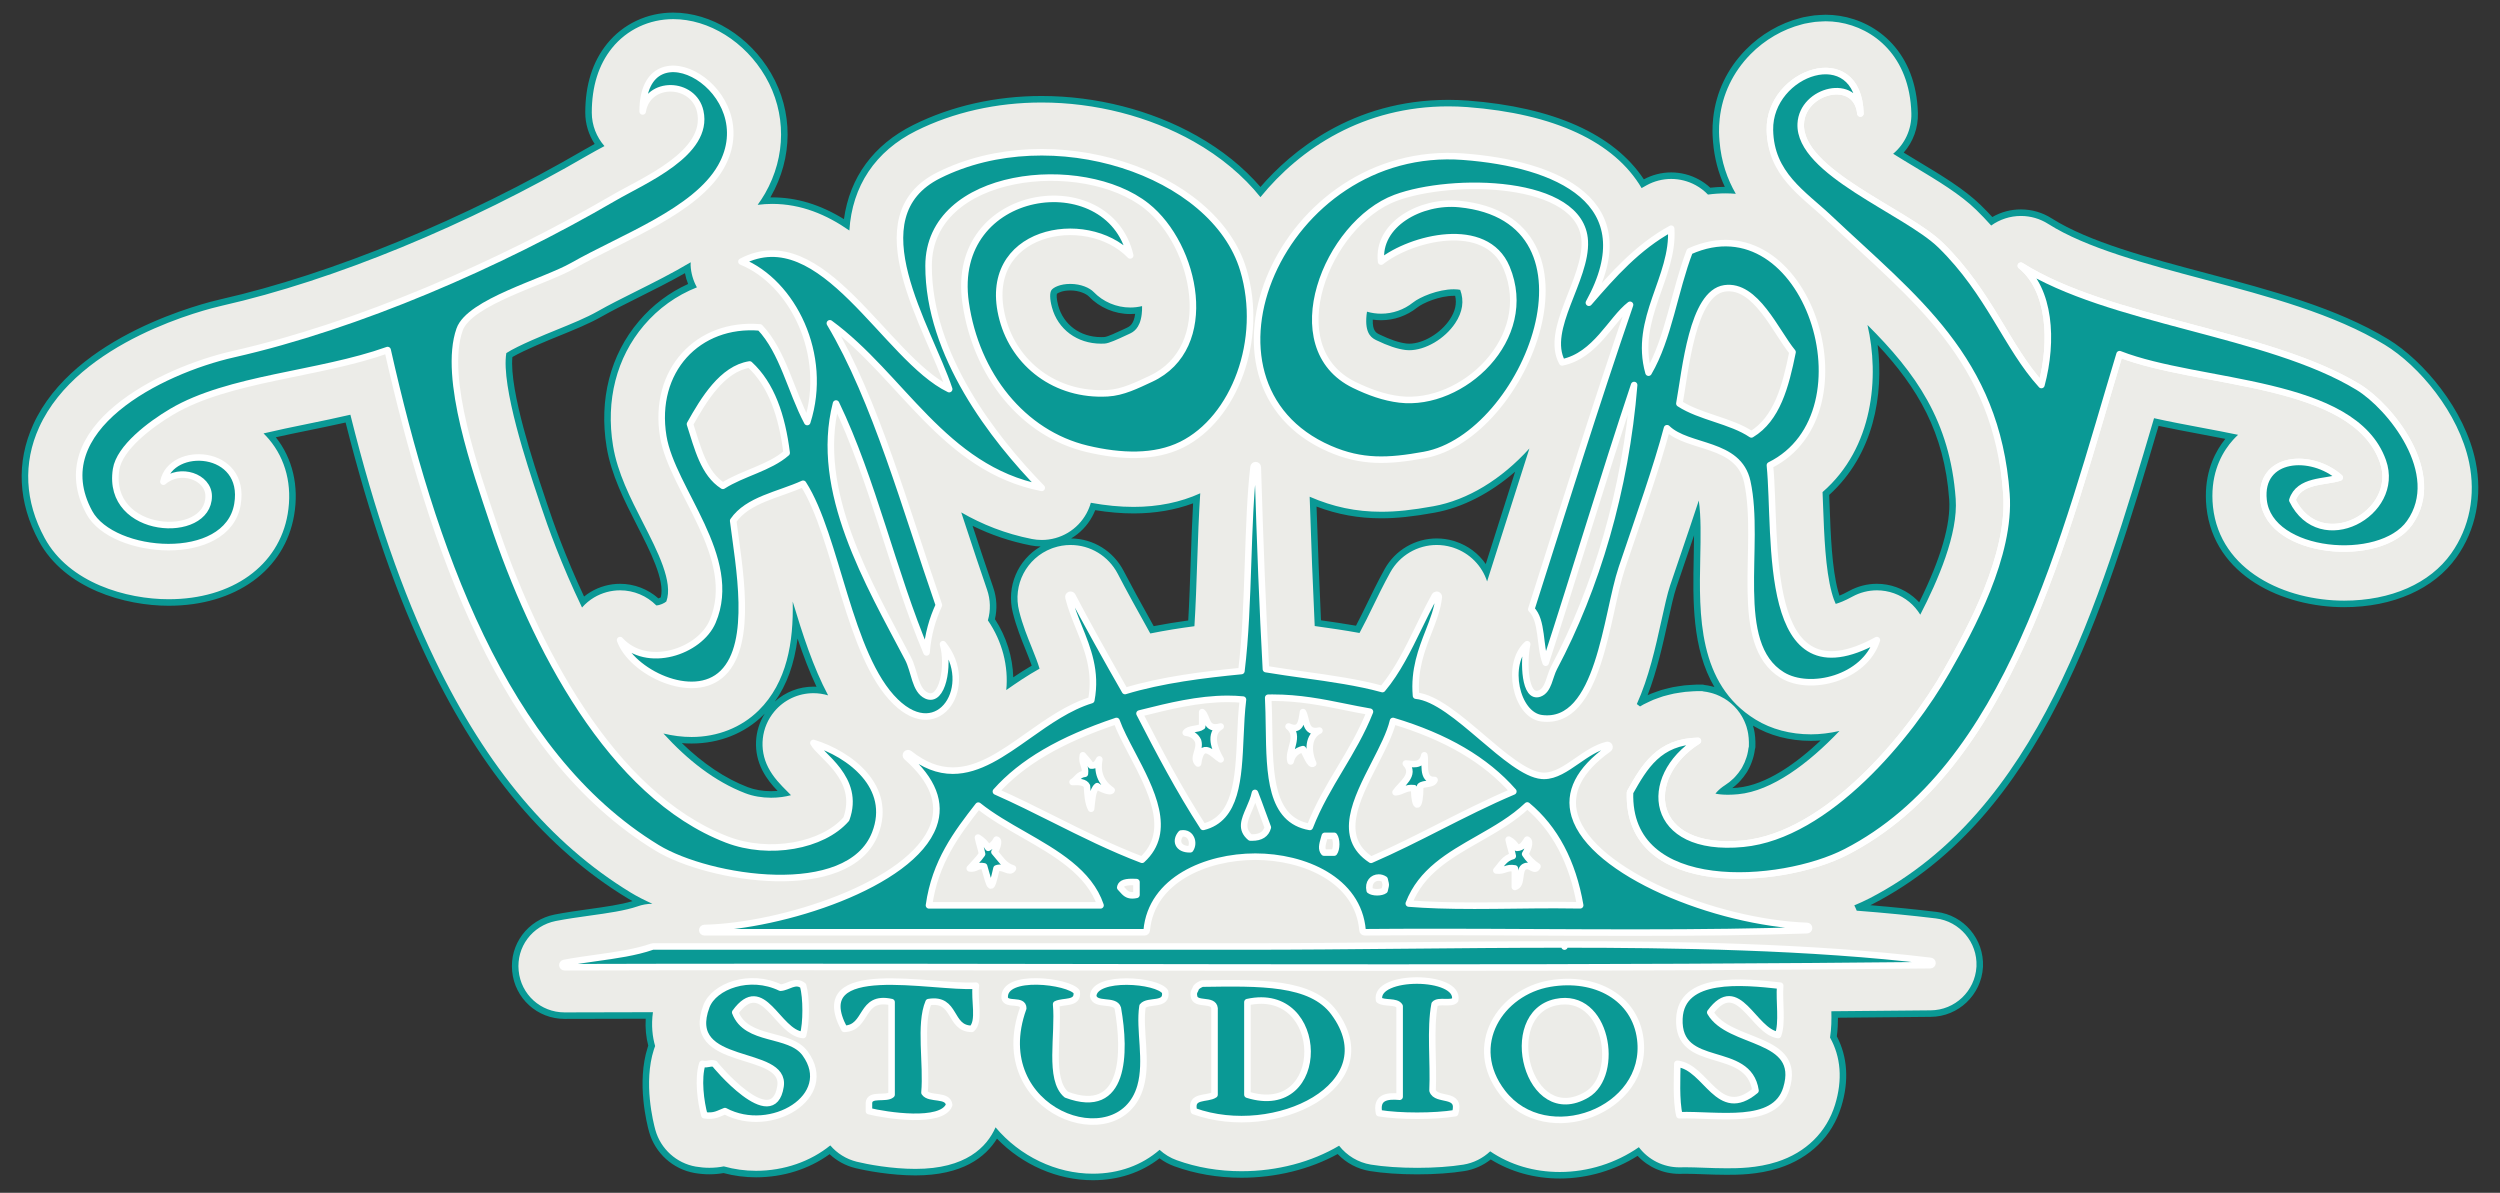 <?xml version="1.0" encoding="utf-8"?>
<!-- Generator: Adobe Illustrator 15.0.0, SVG Export Plug-In . SVG Version: 6.00 Build 0)  -->
<!DOCTYPE svg PUBLIC "-//W3C//DTD SVG 1.1//EN" "http://www.w3.org/Graphics/SVG/1.1/DTD/svg11.dtd">
<svg version="1.1" id="Etsy" xmlns="http://www.w3.org/2000/svg" xmlns:xlink="http://www.w3.org/1999/xlink" x="0px" y="0px"
	 width="382.5px" height="182.5px" viewBox="0 0 382.5 182.5" enable-background="new 0 0 382.5 182.5" xml:space="preserve">
<rect x="0" y="0" width="382.5" height="182.5" fill="#333333" stroke="none"/>
<g>
	<path fill="#C42000" d="M-442.583-137.66c-0.022-0.52,0.173-0.942,0.867-0.942c0.693,0,7.732,0.223,12.466,0.223
		c9.814,0,12.169-0.793,13.854-0.793c0.941,0.025,1.14,0.744,1.14,1.165s-0.445,1.313-0.445,2.478c0,1.165,0.272,2.404,0.272,3.42
		c0,1.017-0.868,1.363-1.339,1.363s-0.768-0.174-0.793-1.041c-0.05-1.66,1.165-4.064-10.756-4.064c-6.072,0-6.222,0.694-6.222,2.627
		s0.051,8.327,0.051,9.318s0.297,1.289,1.09,1.289s7.014,0,8.699,0s3.396-0.917,3.594-3.296c0.074-1.264,0.421-1.313,1.041-1.313
		c0.619,0,1.189,0.496,1.09,1.685c-0.099,1.19-0.347,2.454-0.347,4.164c0,1.71,0.347,3.396,0.347,4.635s-1.636,1.536-1.957,0.198
		c-0.322-1.338-0.794-3.594-4.61-3.594s-6.89,0-7.732,0s-1.265,0.471-1.265,1.859c0,1.388,0,8.178,0,9.889
		c0,1.709,0.521,3.543,3.991,3.543s9.765,0.372,12.64-1.884c1.238-1.016,1.61-2.428,2.032-4.733
		c0.198-1.065,2.503-1.041,2.403,1.413c-0.074,1.141-1.167,3.588-1.167,5.159c0,1.314,0.301,3.072-0.914,3.072
		c-1.027,0-0.595-0.523-5.106-0.523c-4.51,0-20.074,0.1-22.676,0.1c-0.967,0-1.165-0.273-1.165-0.868s0.347-1.041,1.165-1.041
		c0.817,0,4.287,0.049,4.287-4.362c0-4.412,0-20.545,0-22.925s-0.521-4.758-3.445-5.056
		C-442.633-136.595-442.559-137.09-442.583-137.66z"/>
	<path fill="#C42000" d="M-410.762-123.79c0-0.744,0.397-1.058,1.289-1.355c1.686-0.644,3.618-2.528,5.254-6.989
		c0.521-1.413,2.305-1.041,2.082,0.396s-0.545,4.089-0.545,5.601c0.768,0,6.468,0,7.187,0c0.72,0,0.843,0.868,0.843,1.562
		s-0.198,1.264-0.817,1.264c-0.669,0-7.212,0-7.212,0s0,7.955,0,12.441s1.536,5.527,3.594,5.527c1.189,0,2.155-0.471,3.048-1.09
		c0.595-0.446,1.934,0.619,1.265,1.486c-0.67,0.868-3.024,3.42-6.395,3.42c-3.371,0-5.8-2.503-5.75-6.691s0.224-11.177,0.224-12.144
		c0-0.966-1.265-2.33-2.677-2.33C-410.538-122.716-410.762-123.327-410.762-123.79z"/>
	<path fill="#C42000" d="M-381.591-126.855c2.329,0,4.139,0.818,4.907,0.818c0.768,0,1.065-0.966,1.908-0.966
		s1.04,0.966,0.817,1.784s-0.371,2.751-0.272,4.907c0.025,0.744-0.57,1.189-1.165,1.189s-0.818-0.248-1.065-1.388
		c-0.248-1.14-1.264-3.891-5.279-3.891c-2.899,0-4.015,1.933-4.015,3.197c0,1.264,0.679,2.473,3.767,3.817
		c3.247,1.413,9.245,2.925,9.245,8.674c-0.198,5.403-5.552,7.113-8.699,7.113c-2.652,0-5.13-0.793-6.221-0.793
		s-1.512,0.917-2.206,0.917c-0.693,0-1.189-0.793-0.917-1.611c0.272-0.818,0.619-1.437,0.619-2.255s-0.47-2.727-0.197-4.312
		s2.403-1.809,2.379-0.272c-0.024,1.537,0.67,5.923,6.221,5.923c4.486,0,5.006-3.123,5.006-4.015c0-1.09-0.223-2.652-5.601-4.783
		s-7.46-4.114-7.46-7.509S-386.796-126.855-381.591-126.855z"/>
	<path fill="#C42000" d="M-371.182-125.417c0-0.521,0.024-0.768,0.619-0.768s3.742,0.099,5.402,0.099s4.71-0.099,5.329-0.099
		c0.446,0,0.322,0.545,0.322,0.917c0,0.372,0.049,0.991-0.744,0.991s-2.279,0.273-2.279,1.586c0,1.313,0.35,1.68,0.867,3.098
		c0.57,1.562,4.684,11.004,4.684,11.004s3.222-6.618,4.188-8.476s1.562-4.188,1.562-5.229c0-1.041-1.065-1.735-1.958-1.909
		s-1.338-0.124-1.338-1.189c0-0.545,0.099-0.843,0.545-0.843s3.122,0.173,5.104,0.173c1.983,0,4.289-0.124,4.933-0.124
		c0.595,0,0.422,0.496,0.422,0.917c0,0.421-0.05,0.842-0.57,0.917c-0.521,0.074-2.825-0.025-5.229,5.081
		c-2.403,5.105-7.162,15.39-10.606,22.082c-1.785,3.519-5.155,7.361-8.675,7.361c-1.834,0.024-2.553-1.562-2.553-2.355
		c0-0.793,0.446-2.082,2.527-2.082c1.388,0,1.76,0.669,2.429,0.669c1.389,0,4.908-3.371,5.898-9.417
		c0.149-1.388-1.278-4.787-1.833-6.32c-0.826-2.28-3.338-8.889-5.155-12.813c-0.621-1.341-2.255-2.032-3.296-2.156
		C-371.083-124.401-371.182-124.575-371.182-125.417z"/>
</g>
<path d="M-149.107,40.31V28.551h-3.879V24.5h3.879v-4.398c0-2.636,2.389-4.411,4.32-4.411h4.34v3.687h-2.004
	c-0.986,0-2.301,0.802-2.301,1.787V24.5h3.91v4.051h-3.91V40.31H-149.107z"/>
<path fill="#A30F1D" d="M-175.891,178.801v-11.759h-3.879v-4.051h3.879v-4.398c0-2.636,2.389-4.411,4.32-4.411h4.34v3.687h-2.004
	c-0.986,0-2.301,0.802-2.301,1.787v3.336h3.91v4.051h-3.91v11.759H-175.891z"/>
<path d="M-420.368,158.344c-0.967,0.43-2.004,0.723-3.096,0.851c1.111-0.666,1.967-1.725,2.368-2.98
	c-1.04,0.614-2.194,1.064-3.422,1.306c-0.981-1.047-2.382-1.701-3.932-1.701c-2.978,0-5.387,2.411-5.387,5.393
	c0,0.421,0.049,0.828,0.138,1.223c-4.477-0.224-8.449-2.366-11.104-5.631c-0.466,0.796-0.731,1.726-0.731,2.711
	c0,1.868,0.953,3.52,2.398,4.484c-0.882-0.027-1.717-0.269-2.438-0.672c-0.002,0.023-0.002,0.044-0.002,0.067
	c0,2.611,1.857,4.79,4.32,5.283c-0.453,0.126-0.93,0.188-1.42,0.188c-0.344,0-0.683-0.035-1.014-0.097
	c0.688,2.141,2.677,3.699,5.035,3.742c-1.847,1.446-4.168,2.309-6.691,2.309c-0.436,0-0.865-0.029-1.287-0.076
	c2.384,1.529,5.216,2.422,8.26,2.422c9.908,0,15.328-8.211,15.328-15.336c0-0.23-0.003-0.465-0.014-0.693
	C-422.006,160.375-421.092,159.427-420.368,158.344z"/>
<path fill="#A30F1D" d="M-420.368,288.344c-0.967,0.43-2.004,0.723-3.096,0.852c1.111-0.666,1.967-1.725,2.368-2.98
	c-1.04,0.613-2.194,1.064-3.422,1.305c-0.981-1.047-2.382-1.701-3.932-1.701c-2.978,0-5.387,2.412-5.387,5.393
	c0,0.422,0.049,0.828,0.138,1.223c-4.477-0.223-8.449-2.365-11.104-5.631c-0.466,0.797-0.731,1.727-0.731,2.711
	c0,1.869,0.953,3.52,2.398,4.484c-0.882-0.027-1.717-0.268-2.438-0.672c-0.002,0.023-0.002,0.045-0.002,0.068
	c0,2.611,1.857,4.789,4.32,5.283c-0.453,0.125-0.93,0.188-1.42,0.188c-0.344,0-0.683-0.035-1.014-0.096
	c0.688,2.141,2.677,3.699,5.035,3.742c-1.847,1.445-4.168,2.309-6.691,2.309c-0.436,0-0.865-0.029-1.287-0.076
	c2.384,1.529,5.216,2.422,8.26,2.422c9.908,0,15.328-8.211,15.328-15.336c0-0.23-0.003-0.465-0.014-0.693
	C-422.006,290.375-421.092,289.428-420.368,288.344z"/>
<g>
	<path d="M-309.879,178.379c0,0-0.007-2.454,0.279-3.669c0.307-1.296,2.058-8.711,2.058-8.711s-0.515-1.019-0.515-2.528
		c0-2.37,1.377-4.139,3.088-4.139c1.452,0,2.154,1.091,2.154,2.398c0,1.464-0.931,3.651-1.41,5.674
		c-0.401,1.697,0.847,3.08,2.522,3.08c3.029,0,5.068-3.891,5.068-8.499c0-3.505-2.357-6.126-6.653-6.126
		c-4.847,0-7.87,3.618-7.87,7.654c0,1.396,0.411,2.377,1.055,3.137c0.297,0.35,0.341,0.491,0.231,0.894
		c-0.077,0.292-0.254,0.999-0.327,1.281c-0.105,0.404-0.432,0.55-0.801,0.399c-2.234-0.911-3.275-3.357-3.275-6.106
		c0-4.542,3.831-9.987,11.428-9.987c6.105,0,10.121,4.416,10.121,9.158c0,6.271-3.488,10.955-8.626,10.955
		c-1.727,0-3.35-0.932-3.907-1.99c0,0-0.928,3.684-1.124,4.392c-0.337,1.232-1.607,3.425-1.607,3.425s-0.463,0.544-1.246,0.777
		C-309.607,179.958-309.879,178.379-309.879,178.379z"/>
</g>
<g display="none">
	<path display="inline" fill="#A30F1D" d="M-309.879,308.38c0,0-0.007-2.454,0.279-3.669c0.307-1.296,2.058-8.711,2.058-8.711
		s-0.515-1.019-0.515-2.528c0-2.37,1.377-4.139,3.088-4.139c1.452,0,2.154,1.091,2.154,2.398c0,1.464-0.931,3.651-1.41,5.674
		c-0.401,1.697,0.847,3.08,2.522,3.08c3.029,0,5.068-3.891,5.068-8.499c0-3.505-2.357-6.127-6.653-6.127
		c-4.847,0-7.87,3.618-7.87,7.654c0,1.396,0.411,2.377,1.055,3.137c0.297,0.35,0.341,0.491,0.231,0.894
		c-0.077,0.292-0.254,0.999-0.327,1.281c-0.105,0.404-0.432,0.55-0.801,0.399c-2.234-0.911-3.275-3.357-3.275-6.106
		c0-4.542,3.831-9.987,11.428-9.987c6.105,0,10.121,4.416,10.121,9.158c0,6.271-3.488,10.955-8.626,10.955
		c-1.727,0-3.35-0.932-3.907-1.99c0,0-0.928,3.684-1.124,4.392c-0.337,1.232-1.607,3.425-1.607,3.425s-0.463,0.544-1.246,0.777
		C-309.607,309.958-309.879,308.38-309.879,308.38z"/>
</g>
<rect x="-567.818" y="231.071" fill="#FFFFFF" width="64" height="64"/>
<path d="M-539.855,283.849V264h-6.544v-6.836h6.544v-7.425c0-4.449,4.034-7.445,7.293-7.445h7.325v6.224h-3.382
	c-1.663,0-3.882,1.354-3.882,3.015v5.632h6.597V264h-6.597v19.849H-539.855z"/>
<g>
	<rect x="-222.881" y="-142" fill="#C42000" width="26.465" height="36.303"/>
	
		<rect x="-232.491" y="-140.84" transform="matrix(0.707 0.707 -0.707 0.707 -158.026 121.985)" fill="#C42000" width="12.459" height="22.158"/>
	
		<rect x="-199.216" y="-140.84" transform="matrix(0.707 -0.707 0.707 0.707 35.225 -174.494)" fill="#C42000" width="12.457" height="22.158"/>
</g>
<g>
	<rect x="-77.747" y="-138.996" fill="#FFFFFF" width="36.053" height="25.772"/>
	<path fill="#C42000" d="M-44.698-135.991v19.763h-30.045v-19.763H-44.698 M-38.689-142h-42.062v31.781h42.062V-142L-38.689-142z"/>
</g>
<g>
	<rect x="-448.5" y="13" fill="#C42000" width="42.062" height="31.781"/>
</g>
<g>
	<g>
		<rect x="-304.94" y="14.361" fill="#FFFFFF" width="27.953" height="20.867"/>
		<path fill="#C42000" d="M-277.505,14.879V34.71h-26.918V14.879H-277.505 M-276.47,13.844h-28.988v21.902h28.988V13.844
			L-276.47,13.844z"/>
	</g>
	<g>
		<rect x="-297.897" y="21.765" fill="#FFFFFF" width="27.952" height="20.867"/>
		<path fill="#C42000" d="M-270.463,22.283v19.832h-26.917V22.283H-270.463 M-269.428,21.248h-28.987v21.902h28.987V21.248
			L-269.428,21.248z"/>
	</g>
	<g>
		<rect x="-291.168" y="29.264" fill="#FFFFFF" width="27.953" height="20.867"/>
		<path fill="#C42000" d="M-263.732,29.781v19.832h-26.918V29.781H-263.732 M-262.697,28.746h-28.988v21.902h28.988V28.746
			L-262.697,28.746z"/>
	</g>
</g>
<g>
	<polyline fill="none" stroke="#0A9995" stroke-width="7" stroke-miterlimit="10" points="-42.034,426.104 -53.297,409.336 
		-42.034,392.566 	"/>
</g>
<g>
	<polyline fill="none" stroke="#0A9995" stroke-width="7" stroke-miterlimit="10" points="-23.94,392.898 -12.678,409.666 
		-23.94,426.436 	"/>
</g>
<g>
	<polyline fill="none" stroke="#0A9995" stroke-width="7" stroke-miterlimit="10" points="-97.946,312.005 -81.178,300.742 
		-64.408,312.005 	"/>
</g>
<g>
	<polyline fill="none" stroke="#FFFFFF" stroke-width="7" stroke-miterlimit="10" points="-151.731,285.798 -168.501,300.224 
		-185.269,285.798 	"/>
</g>
<g>
	<polyline fill="none" stroke="#0A9995" stroke-width="7" stroke-miterlimit="10" points="-161.731,415.798 -178.501,430.224 
		-195.269,415.798 	"/>
</g>
<g>
	<polyline fill="none" stroke="#0A9995" stroke-width="7" stroke-miterlimit="10" points="-427.805,448.261 -442.23,431.491 
		-427.805,414.724 	"/>
</g>
<g>
	<g>
		<polyline fill="none" stroke="#FFFFFF" stroke-width="7" stroke-miterlimit="10" points="-426.805,589.261 -441.23,572.491 
			-426.805,555.724 		"/>
	</g>
	<g>
		<g>
			<polyline fill="none" stroke="#ECECE8" stroke-width="7" stroke-miterlimit="10" points="-427.805,588.261 -442.23,571.491 
				-427.805,554.724 			"/>
		</g>
	</g>
</g>
<g>
	<polyline fill="none" stroke="#0A9995" stroke-width="7" stroke-miterlimit="10" points="-319.195,414.724 -304.77,431.493 
		-319.195,448.261 	"/>
</g>
<g>
	<g>
		<polyline fill="none" stroke="#FFFFFF" stroke-width="7" stroke-miterlimit="10" points="-318.195,555.724 -303.77,572.493 
			-318.195,589.261 		"/>
	</g>
	<g>
		<g>
			<polyline fill="none" stroke="#ECECE8" stroke-width="7" stroke-miterlimit="10" points="-319.195,554.724 -304.77,571.493 
				-319.195,588.261 			"/>
		</g>
	</g>
</g>
<g>
	<g>
		<g>
			<path fill="#ECECE8" d="M167.197,180.073c-5.49,0-10.951-2.49-14.758-6.696c-1.524,2.867-4.904,5.96-12.393,5.96
				c-3.65,0-7.432-0.699-9.091-1.112c-1.531-0.381-2.898-1.172-3.98-2.299c-3.122,2.391-7.114,3.702-11.298,3.702
				c-1.693,0-3.36-0.223-4.955-0.663c-0.715,0.135-1.449,0.203-2.188,0.203c-0.715,0-1.446-0.064-2.172-0.19
				c-3.135-0.544-5.715-2.878-6.571-5.947c-0.331-1.191-1.897-7.397-0.224-12.618c0.044-0.135,0.09-0.267,0.14-0.398
				c-0.405-1.481-0.53-3.043-0.372-4.653c-4.453,0.008-8.755,0.018-12.949,0.031c-3.923,0-7.159-2.939-7.53-6.836
				c-0.383-3.87,2.229-7.37,6.075-8.137c1.752-0.34,3.534-0.59,5.107-0.81l0.161-0.023c2.605-0.363,5.298-0.738,7.161-1.381
				c0.224-0.082,0.458-0.153,0.698-0.212c-0.655-0.332-1.269-0.671-1.833-1.015c-12.274-7.482-22.127-19.186-30.121-35.779
				c-5.025-10.429-9.117-22.245-12.862-37.151c-2.044,0.469-4.105,0.892-6.103,1.302c-1.972,0.404-3.944,0.809-5.852,1.248
				c0.085,0.094,0.168,0.19,0.25,0.287c2.677,3.17,3.732,7.377,2.972,11.845c-1.387,8.171-8.73,13.451-18.708,13.451
				c-6.547,0-15.559-2.522-19.412-9.63c-3.113-5.739-3.41-11.749-0.856-17.378c6.12-13.501,26.084-18.381,28.341-18.893
				c17.055-3.867,37.424-12.249,55.884-22.997c0.617-0.359,1.271-0.716,1.956-1.085c-1.079-1.435-1.668-3.176-1.668-4.967
				c0-4.129,1.081-7.562,3.213-10.204c2.359-2.922,5.908-4.599,9.734-4.599c5.648,0,11.361,3.553,14.554,9.051
				c3.292,5.67,3.273,12.532-0.05,18.357c-0.168,0.293-0.351,0.59-0.555,0.903c0.401-0.028,0.801-0.042,1.193-0.042
				c3.872,0,7.605,1.205,11.389,3.679c0.676-6.629,4.27-11.738,10.435-14.811c5.751-2.866,12.458-4.38,19.396-4.38
				c8.284,0,16.638,2.142,23.522,6.03c3.966,2.24,7.318,4.983,9.974,8.161c4.448-5.293,13.812-13.6,28.752-13.6
				c0.973,0,1.959,0.038,2.934,0.111c13.18,1,22.432,5.22,26.805,12.216c0.125-0.07,0.25-0.14,0.375-0.209
				c1.218-0.665,2.593-1.016,3.977-1.016c1.386,0,2.766,0.354,3.992,1.023c0.667,0.366,1.275,0.817,1.813,1.342
				c0.838-0.105,1.684-0.159,2.517-0.159c0.231,0,0.462,0.005,0.689,0.014c-1.2-2.316-1.895-4.762-2.114-7.448
				c-0.044-0.485-0.07-0.973-0.078-1.444c-0.012-0.648,0.021-1.332,0.103-2.09c0.413-3.837,2.093-7.354,4.856-10.168
				c2.225-2.266,5.098-3.936,8.09-4.702c0.102-0.03,0.448-0.116,0.448-0.116c0.267-0.06,0.532-0.105,0.799-0.146
				c0.339-0.062,0.599-0.105,0.822-0.13c0.274-0.032,0.548-0.049,0.821-0.06l0.139,0.493l-0.037-0.499
				c0.258-0.02,0.518-0.033,0.772-0.033c5.495,0,11.728,3.512,13.265,11.358c0.2,1.013,0.316,2.091,0.347,3.204
				c0.063,2.329-0.826,4.528-2.458,6.134c0.955,0.592,1.847,1.128,2.554,1.553c3.72,2.234,7.196,4.323,9.681,6.749
				c0.68,0.664,1.357,1.367,2.019,2.095c1.337-0.856,2.871-1.306,4.465-1.306c1.577,0,3.113,0.446,4.441,1.291
				c5.759,3.655,14.918,6.089,23.775,8.443c9.778,2.598,19.889,5.284,27.709,10.044c5.317,3.238,11.541,10.583,13.146,18.354
				c1.064,5.142,0.061,10.218-2.825,14.292c-3.346,4.723-9.468,7.432-16.795,7.432c-9.133,0-19.463-4.635-20.562-14.811
				c-0.061-0.569-0.091-1.142-0.091-1.702c-0.004-4.339,1.785-7.243,3.286-8.914c0.044-0.049,0.088-0.097,0.132-0.145
				c-1.562-0.317-3.122-0.61-4.617-0.892c-2.413-0.454-4.678-0.88-6.881-1.364c-8.312,28.157-17.775,59.99-43.677,73.329
				c-0.566,0.292-1.176,0.579-1.854,0.873c0.013,0.028,0.025,0.056,0.038,0.084c4.208,0.33,8.188,0.721,11.833,1.164
				c3.895,0.471,6.813,3.912,6.645,7.832l-0.006,0.104c-0.238,3.971-3.532,7.1-7.499,7.122c-4.865,0.052-9.721,0.097-14.688,0.137
				c0.012,0.997-0.014,2.203-0.191,3.44c1.653,3.04,1.905,6.665,0.728,10.495c-1.341,4.376-4.608,7.601-9.2,9.081
				c-3.148,1.014-6.23,1.014-7.886,1.014c-1.213,0-2.386-0.043-3.521-0.084l-0.086-0.503l-0.019,0.5
				c-0.959-0.035-1.865-0.068-2.668-0.068c-0.222,0-0.912,0.013-0.912,0.013c-2.462,0-4.735-1.055-6.311-2.909
				c-3.532,2.337-7.773,3.62-11.996,3.62c-3.876,0-7.533-1.047-10.604-3.031c-1.16,0.997-2.556,1.65-4.058,1.897
				c-1.972,0.321-4.514,0.498-7.157,0.498c-2.646,0-5.189-0.177-7.163-0.499c-1.902-0.312-3.628-1.279-4.902-2.74
				c-4.263,2.425-9.504,3.756-14.813,3.756c-3.543,0-6.936-0.577-10.084-1.716c-0.898-0.324-1.723-0.793-2.456-1.398
				C174.631,178.867,171.11,180.073,167.197,180.073z M102.939,113.025c3.641,3.751,7.427,6.397,11.271,7.873
				c1.117,0.429,2.423,0.655,3.775,0.655c0.704,0,1.389-0.06,2.047-0.179c-1.006-1.004-2.128-2.143-2.939-3.723
				c-1.537-2.975-1.144-6.555,1.003-9.119c1.58-1.891,3.898-2.975,6.362-2.975c0.437,0,0.874,0.036,1.31,0.106
				c-1.612-3.238-2.889-6.852-4.026-10.446c-0.321,6.091-2.069,10.635-5.307,13.83c-2.752,2.716-6.525,4.212-10.625,4.212
				C104.871,113.259,103.91,113.18,102.939,113.025z M263.506,121.065c0.271,0.021,0.559,0.031,0.861,0.031
				c0.474,0,0.992-0.027,1.541-0.08c5.044-0.489,10.257-4.606,14.059-8.391c-0.985,0.151-1.954,0.227-2.893,0.227
				c-3.223,0-6.235-0.802-8.712-2.32c-0.427-0.261-0.833-0.533-1.219-0.816c0.054,0.103,0.113,0.222,0.174,0.355
				c0.103,0.224,0.179,0.418,0.229,0.552c0.037,0.095,0.092,0.24,0.146,0.413c0.072,0.222,0.132,0.45,0.181,0.687
				c0.032,0.146,0.062,0.295,0.087,0.446c0.045,0.266,0.07,0.5,0.084,0.693c0.019,0.158,0.036,0.396,0.036,0.67l-0.003,0.752
				l-0.073,0.303c-0.029,0.266-0.088,0.587-0.166,0.906l-0.025,0.106c-0.057,0.206-0.09,0.316-0.125,0.426
				c-0.182,0.58-0.409,1.107-0.695,1.609l-0.124,0.215l-0.089,0.134c-0.253,0.397-0.558,0.792-0.897,1.16l-0.251,0.265
				c-0.492,0.479-0.927,0.822-1.433,1.146l-0.34,0.229l-0.148,0.116l-0.429-0.302l0.331,0.375L263.506,121.065z M259.634,79.019
				c-0.636,1.903-1.314,3.896-2.03,6c0,0-1.212,3.558-1.606,4.727c-0.405,1.204-0.84,3.17-1.3,5.252
				c-0.834,3.779-1.849,8.383-3.573,12.393c0.052-0.029,0.101-0.055,0.147-0.079c0.269-0.143,0.557-0.277,0.849-0.407
				c0.229-0.112,0.428-0.204,0.652-0.297c0.252-0.103,0.513-0.195,0.774-0.284l0.098-0.032c0.247-0.094,0.458-0.168,0.67-0.233
				c0.246-0.075,0.505-0.141,0.766-0.202l0.184-0.046c0.245-0.065,0.493-0.127,0.754-0.18c0.212-0.042,0.434-0.077,0.656-0.108
				l0.15-0.024c0.313-0.053,0.626-0.103,0.954-0.138c0.181-0.02,0.374-0.033,0.605-0.045c0.396-0.032,0.759-0.061,1.185-0.071
				l0.919-0.002l0.265,0.06c0.137,0.012,0.327,0.041,0.516,0.075c0.207,0.037,0.418,0.086,0.612,0.139
				c0.229,0.062,0.504,0.14,0.823,0.26c0.262,0.102,0.453,0.184,0.639,0.272c0.09,0.043,0.181,0.088,0.271,0.136
				c-4.282-5.891-4.115-14.015-3.976-20.835C259.684,83.191,259.729,80.982,259.634,79.019z M151.689,94.824
				c1.953,2.927,2.943,6.347,2.836,9.751c1.227-0.845,2.535-1.707,3.931-2.507c-0.262-0.814-0.621-1.722-1.053-2.794
				c-0.638-1.57-1.433-3.526-1.956-5.643c-1.089-4.252,1.188-8.635,5.297-10.191l0.26-0.093c0.907-0.309,1.847-0.465,2.793-0.465
				c3.213,0,6.148,1.789,7.66,4.668c0.993,1.925,2.733,5.122,4.798,8.81c1.874-0.371,3.852-0.696,6.021-0.99
				c0.185-3.082,0.296-6.363,0.403-9.542c0.104-3.081,0.219-6.456,0.41-9.571c-2.902,1.194-6.145,1.798-9.649,1.798
				c-1.954,0-4.037-0.188-6.197-0.561c-0.15,0.441-0.339,0.871-0.563,1.284c-1.452,2.674-4.244,4.335-7.286,4.335
				c-0.547,0-1.088-0.053-1.609-0.157c-3.474-0.687-6.705-1.836-9.837-3.503l0.338,1.028c0.994,3.016,2.12,6.436,3.207,9.568
				C152.029,91.604,152.097,93.25,151.689,94.824z M201.63,95.345c2.063,0.29,4.088,0.584,6.106,0.944
				c0.641-1.196,1.266-2.478,1.872-3.721c0.611-1.264,1.617-3.345,2.684-5.268c1.521-2.726,4.404-4.418,7.524-4.418
				c0.815,0,1.629,0.117,2.42,0.347l0.275,0.086c2.181,0.718,3.929,2.214,4.951,4.196l1.865-5.875
				c1.165-3.669,2.344-7.387,3.539-11.125c-4.066,3.97-8.783,6.586-13.462,7.436c-3.303,0.597-5.718,0.852-8.075,0.852
				c-3.667,0-7.001-0.649-10.428-2.037C201.125,83.589,201.363,89.68,201.63,95.345z M287.166,89.82
				c1.915,0,3.785,0.669,5.266,1.885c0.481,0.396,0.92,0.853,1.308,1.363c3.594-7.1,5.271-12.72,4.983-16.711
				c-0.787-10.979-5.401-18.1-12.173-25.087c1.37,7.774,0.144,17.733-7.191,24.239l0.071,1.84c0.168,4.53,0.358,9.646,1.305,13.169
				c0.147,0.544,0.289,0.958,0.41,1.263c0.473-0.166,1.143-0.45,2.034-0.939C284.397,90.174,285.776,89.82,287.166,89.82z
				 M94.875,89.82c2.121,0,4.192,0.832,5.722,2.289c0.336-0.063,0.717-0.239,0.928-0.386c0.881-2.759-1.399-7.223-3.605-11.542
				c-1.933-3.785-3.93-7.695-4.617-11.887c-1.165-7.105,0.552-13.793,4.834-18.833c2.148-2.529,4.77-4.463,7.797-5.754
				c-0.4-0.857-0.653-1.781-0.742-2.716c-2.555,1.483-5.188,2.8-7.74,4.076c-2.088,1.043-4.044,2.022-5.717,2.973
				c-1.809,1.027-4.091,1.956-6.507,2.939c-1.381,0.561-5.484,2.226-7.3,3.345c-0.662,5.101,3.413,17.267,4.765,21.303l0.543,1.625
				c0.944,2.856,2.952,8.503,5.957,14.832c0.444-0.422,0.928-0.79,1.443-1.098C91.917,90.224,93.383,89.82,94.875,89.82z
				 M209.572,48.31c-0.015,0.147-0.025,0.294-0.033,0.439c-0.104,2.192,0.713,2.588,1.31,2.878c1.667,0.81,3.104,1.291,4.269,1.429
				c0.162,0.019,0.326,0.029,0.488,0.029c2.329,0,5.116-1.648,6.626-3.918c0.979-1.471,1.247-2.941,0.801-4.375
				c-0.145-0.018-0.34-0.032-0.593-0.032c-2.278,0-4.963,1.137-5.948,1.923c-1.463,1.169-3.3,1.812-5.173,1.812
				C210.728,48.494,210.143,48.432,209.572,48.31z M163.758,43.938c-1.446,0-2.288,0.487-2.469,0.723
				c-0.137,0.178-0.215,0.913,0.133,2.208c0.847,3.166,3.613,5.212,7.049,5.212c0.173,0,0.35-0.005,0.531-0.015
				c0.549-0.031,1.983-0.7,3.031-1.189l0.552-0.257c0.478-0.221,1.363-0.631,1.6-2.604c0.021-0.185,0.037-0.375,0.046-0.57
				c-0.433,0.069-0.869,0.104-1.305,0.104c-2.243,0-4.418-0.924-5.967-2.535C166.459,44.497,165.243,43.938,163.758,43.938z"/>
			<path fill="#0A9995" d="M102.996,2.927c5.473,0,11.015,3.455,14.119,8.802c3.201,5.514,3.183,12.189-0.052,17.858
				c-0.348,0.608-0.735,1.188-1.142,1.755c0.733-0.096,1.473-0.146,2.215-0.146c4.448,0,8.326,1.645,11.817,4.071
				c0.428-6.801,3.967-12.135,10.229-15.255c5.683-2.832,12.312-4.328,19.173-4.328c8.2,0,16.466,2.119,23.276,5.966
				c4.12,2.327,7.577,5.224,10.218,8.512c6.122-7.522,15.804-13.887,28.754-13.887c0.961,0,1.936,0.037,2.896,0.11
				c13.291,1.008,22.491,5.288,26.668,12.394c0.263-0.153,0.526-0.302,0.791-0.447c1.144-0.624,2.435-0.954,3.735-0.954
				c1.302,0,2.595,0.33,3.753,0.962c0.705,0.387,1.334,0.872,1.873,1.432c0.899-0.125,1.799-0.187,2.696-0.187
				c0.53,0,1.049,0.027,1.562,0.068c-1.277-2.215-2.227-4.842-2.489-8.042c-0.043-0.477-0.068-0.953-0.076-1.412
				c-0.012-0.633,0.021-1.295,0.1-2.028c0.401-3.724,2.031-7.137,4.716-9.872c2.165-2.205,4.951-3.823,7.857-4.567
				c0.11-0.032,0.222-0.062,0.334-0.09l0.05-0.012l0.049-0.011c0.256-0.057,0.511-0.101,0.767-0.14l0.047-0.007l0.051-0.009
				c0.245-0.047,0.491-0.088,0.703-0.111c0.265-0.031,0.525-0.047,0.786-0.057l0.062-0.002l0.058-0.004
				c0.246-0.019,0.493-0.032,0.735-0.032h0.002c5.289,0,11.29,3.388,12.772,10.955c0.194,0.987,0.308,2.038,0.337,3.121
				c0.067,2.481-1.018,4.72-2.784,6.194c1.184,0.743,2.309,1.418,3.159,1.93c3.656,2.196,7.109,4.271,9.552,6.656
				c0.809,0.789,1.569,1.59,2.288,2.395c1.309-0.939,2.897-1.464,4.545-1.464c1.482,0,2.927,0.42,4.173,1.213
				c5.824,3.697,15.012,6.138,23.916,8.504c9.744,2.589,19.819,5.266,27.577,9.988c5.226,3.182,11.34,10.397,12.916,18.028
				c1.035,5.004,0.062,9.941-2.744,13.902c-3.251,4.589-9.224,7.221-16.387,7.221c-8.917,0-18.998-4.491-20.064-14.364
				c-0.059-0.553-0.088-1.109-0.088-1.648c-0.004-4.182,1.716-6.974,3.158-8.58c0.245-0.273,0.502-0.533,0.769-0.781
				c-1.867-0.391-3.746-0.744-5.533-1.08c-2.524-0.475-4.973-0.936-7.32-1.461c-0.02,0.065-0.039,0.131-0.059,0.196
				c-8.303,28.122-17.713,59.997-43.5,73.277c-0.731,0.376-1.506,0.729-2.305,1.063c0.134,0.266,0.268,0.532,0.372,0.813
				c4.315,0.334,8.372,0.731,12.118,1.186c3.637,0.44,6.363,3.652,6.205,7.314l-0.002,0.047l-0.003,0.047
				c-0.223,3.717-3.295,6.632-7.003,6.653c-5.032,0.054-10.051,0.1-15.195,0.141c0.03,1.251,0.017,2.625-0.201,4.03
				c1.651,2.935,1.935,6.464,0.77,10.254c-1.292,4.216-4.444,7.324-8.876,8.751c-3.073,0.99-6.104,0.99-7.732,0.99
				c-1.208,0-2.377-0.043-3.507-0.084l-0.057-0.002c-0.981-0.036-1.909-0.07-2.729-0.07c-0.227,0-0.447,0.003-0.665,0.009
				c-0.083,0.003-0.165,0.004-0.247,0.004c-2.503,0-4.771-1.183-6.209-3.082c-3.488,2.421-7.765,3.793-12.098,3.793
				c-3.963,0-7.604-1.098-10.65-3.161c-1.114,1.052-2.532,1.778-4.092,2.034c-1.944,0.317-4.458,0.492-7.076,0.492
				c-2.62,0-5.134-0.175-7.083-0.493c-1.957-0.321-3.683-1.384-4.867-2.891c-4.165,2.464-9.404,3.901-14.929,3.901
				c-3.484,0-6.82-0.567-9.914-1.686c-0.985-0.355-1.872-0.899-2.622-1.587c-2.679,2.34-6.212,3.653-10.216,3.653
				c-5.618,0-11.178-2.683-14.878-7.094c-1.319,2.999-4.527,6.359-12.272,6.359c-3.604,0-7.337-0.691-8.97-1.098
				c-1.623-0.403-3.018-1.295-4.045-2.495c-3.015,2.447-7.052,3.884-11.354,3.884c-1.693,0-3.346-0.227-4.935-0.676
				c-0.649,0.129-1.387,0.216-2.208,0.216c-0.688,0-1.391-0.062-2.086-0.183c-2.947-0.511-5.37-2.703-6.176-5.589
				c-0.324-1.167-1.86-7.243-0.229-12.331c0.058-0.178,0.12-0.353,0.189-0.525c-0.405-1.404-0.618-3.14-0.336-5.18
				c-4.654,0.008-9.142,0.018-13.514,0.032c-3.668,0-6.684-2.741-7.03-6.384c-0.358-3.619,2.06-6.878,5.675-7.6
				c1.732-0.336,3.515-0.586,5.079-0.805l0.162-0.023c2.629-0.366,5.347-0.745,7.254-1.403c0.716-0.262,1.501-0.396,2.291-0.407
				c-1.203-0.534-2.324-1.108-3.329-1.721c-12.188-7.43-21.979-19.064-29.931-35.569c-5.028-10.436-9.187-22.47-12.947-37.532
				c-2.219,0.518-4.449,0.975-6.643,1.425c-2.227,0.457-4.479,0.919-6.643,1.435c0.291,0.286,0.569,0.584,0.834,0.897
				c2.58,3.056,3.596,7.119,2.86,11.438c-1.344,7.918-8.494,13.035-18.215,13.035c-6.409,0-15.224-2.454-18.973-9.368
				c-3.036-5.597-3.326-11.453-0.841-16.934c6.021-13.283,25.765-18.105,27.996-18.612c17.103-3.878,37.523-12.28,56.025-23.052
				c0.77-0.448,1.597-0.893,2.474-1.363c-1.207-1.378-1.938-3.177-1.938-5.121c0-4.012,1.043-7.339,3.102-9.89
				c2.265-2.804,5.671-4.413,9.346-4.413H102.996 M102.997,10.718c0.001,0,0.002,0,0.002,0c0.001,0,0.001,0,0.001,0
				c0.02,0,0.038,0.001,0.057,0.002c0.005,0,0.01,0,0.015,0.001c-0.016,0-0.03,0-0.046,0s-0.032,0-0.049,0
				c-0.168,0-0.334,0.007-0.498,0.024c0.108-0.011,0.218-0.013,0.327-0.018c0.058-0.001,0.113-0.007,0.172-0.007
				c0.016,0,0.032,0,0.048,0c0.018,0,0.036,0,0.054,0.001c0.006,0,0.011,0,0.017,0c-0.006,0-0.011,0-0.017,0
				c-0.003,0-0.005,0-0.008,0c0.002,0,0.005,0,0.008,0c-0.008,0-0.015,0-0.022-0.001c-0.019-0.001-0.037-0.002-0.057-0.002
				c0,0,0,0-0.001,0C102.999,10.718,102.998,10.718,102.997,10.718s-0.002,0-0.003,0C102.995,10.718,102.996,10.718,102.997,10.718
				 M89.052,92.95c0.521-0.591,1.134-1.114,1.839-1.534c1.205-0.717,2.583-1.096,3.984-1.096c2.086,0,4.087,0.84,5.54,2.312
				c0.553-0.019,1.248-0.351,1.535-0.607c1.072-2.952-1.295-7.586-3.586-12.071c-1.914-3.749-3.894-7.625-4.569-11.74
				c-1.141-6.958,0.536-13.502,4.722-18.428c2.221-2.614,4.983-4.582,8.107-5.822c-0.565-1.022-0.904-2.173-0.961-3.376
				c-0.008-0.155,0.009-0.307,0.011-0.46c-2.773,1.657-5.688,3.114-8.462,4.501c-2.078,1.039-4.041,2.021-5.726,2.978
				c-1.78,1.011-4.036,1.929-6.448,2.91c-1.525,0.619-5.831,2.367-7.572,3.509c-0.834,5.085,3.328,17.511,4.752,21.761l0.03,0.088
				l0.512,1.536C83.807,80.575,85.918,86.451,89.052,92.95 M168.471,52.581c0.182,0,0.368-0.005,0.56-0.016
				c0.644-0.036,2.003-0.67,3.214-1.235l0.552-0.256c0.525-0.243,1.616-0.749,1.885-2.999c0.048-0.399,0.065-0.814,0.055-1.24
				c-0.592,0.142-1.199,0.214-1.81,0.214c-2.108,0-4.154-0.871-5.606-2.381c-0.591-0.612-1.921-1.23-3.562-1.23
				c-1.585,0-2.581,0.548-2.865,0.919c-0.308,0.4-0.29,1.387,0.046,2.641C161.846,50.39,164.803,52.581,168.471,52.581
				 M211.318,47.994c-0.741,0-1.47-0.104-2.169-0.307c-0.056,0.352-0.093,0.698-0.109,1.037c-0.12,2.521,0.952,3.042,1.59,3.352
				c1.719,0.834,3.213,1.331,4.429,1.476c0.182,0.021,0.365,0.032,0.547,0.032c2.484,0,5.446-1.742,7.042-4.142
				c1.135-1.705,1.391-3.415,0.762-5.093c-0.173-0.042-0.48-0.09-0.97-0.09c-2.424,0-5.192,1.18-6.26,2.032
				C214.805,47.389,213.078,47.994,211.318,47.994 M280.864,92.395c0.511-0.142,1.342-0.449,2.555-1.114
				c1.146-0.628,2.441-0.961,3.747-0.961c1.8,0,3.557,0.629,4.948,1.771c0.685,0.563,1.242,1.229,1.688,1.952
				c2.674-5.167,5.806-12.352,5.42-17.722c-0.856-11.936-6.16-19.292-13.498-26.601c1.836,7.881,0.943,18.789-6.874,25.57
				c0.026,0.64,0.051,1.293,0.076,1.961l0.004,0.115c0.169,4.547,0.359,9.7,1.322,13.282
				C280.477,91.483,280.695,92.04,280.864,92.395 M234,68.613c-4.294,4.749-9.464,7.895-14.684,8.842
				c-3.272,0.592-5.661,0.844-7.986,0.844c-3.854,0-7.336-0.731-10.952-2.299c0.234,7.303,0.486,13.763,0.772,19.783
				c2.263,0.317,4.567,0.646,6.854,1.063c0.71-1.302,1.394-2.705,2.064-4.081c0.644-1.331,1.618-3.341,2.661-5.222
				c1.433-2.567,4.148-4.161,7.087-4.161c0.767,0,1.533,0.109,2.28,0.327c0.093,0.027,0.187,0.057,0.257,0.081
				c2.524,0.831,4.392,2.772,5.174,5.17c0.707-2.226,1.414-4.452,2.121-6.68l0.042-0.132C231.104,77.691,232.541,73.163,234,68.613
				 M30.396,70.169c0.001,0,0.001,0,0.002,0h0.001c0.001,0,0.001,0,0.001,0c0.001,0,0.001,0,0.002,0c0,0,0,0,0.001,0h0.001
				c0.001,0,0.001,0,0.002,0c0,0,0,0,0.001,0l0.001,0h0.001c0.001,0,0.001,0,0.001,0c0.001,0,0.002,0,0.002,0l0,0
				c0.016,0,0.03,0.002,0.045,0.003c0.004,0,0.008,0,0.012,0c-0.016,0-0.032,0-0.049,0c-0.053,0-0.106,0-0.159,0.001
				c-0.037,0.001-0.075,0.002-0.112,0.003c0.037-0.001,0.075-0.002,0.112-0.003c0.053-0.001,0.105-0.001,0.159-0.001
				c0.017,0,0.034,0,0.052,0c-0.001,0-0.002,0-0.003,0c0.001,0,0.002,0,0.003,0c0.002,0,0.003,0,0.005,0c-0.002,0-0.003,0-0.005,0
				c-0.005,0-0.01,0-0.015,0c-0.015-0.001-0.029-0.002-0.045-0.003l0,0c0,0-0.001,0-0.002,0c0,0,0,0-0.001,0h-0.001l-0.001,0
				c-0.001,0-0.001,0-0.001,0c-0.001,0-0.001,0-0.002,0h-0.001c-0.001,0-0.001,0-0.001,0c-0.001,0-0.001,0-0.002,0c0,0,0,0-0.001,0
				h-0.001C30.397,70.169,30.397,70.169,30.396,70.169c0,0-0.001,0-0.002,0C30.396,70.169,30.396,70.169,30.396,70.169
				 M173.439,77.555c-2.061,0-4.253-0.211-6.543-0.63c-0.155,0.552-0.374,1.093-0.657,1.615c-1.364,2.513-3.988,4.074-6.847,4.074
				c-0.513,0-1.025-0.05-1.511-0.147c-4.094-0.809-7.647-2.247-10.811-4.07c0.207,0.627,0.413,1.253,0.619,1.877l0.119,0.363
				c1.049,3.185,2.134,6.477,3.209,9.577c0.532,1.537,0.57,3.172,0.128,4.701c2.2,3.203,3.173,7.01,2.813,10.664
				c1.58-1.107,3.266-2.25,5.093-3.272c-0.271-0.92-0.676-1.951-1.186-3.218c-0.633-1.558-1.42-3.497-1.935-5.576
				c-1.027-4.013,1.117-8.137,4.988-9.604c0.077-0.029,0.158-0.058,0.245-0.088c0.854-0.291,1.739-0.438,2.631-0.438
				c3.026,0,5.784,1.671,7.218,4.4c1.124,2.181,3.095,5.772,4.981,9.139c2.318-0.469,4.608-0.827,6.753-1.111
				c0.201-3.21,0.316-6.625,0.43-9.978l0.003-0.076c0.122-3.603,0.243-7.068,0.458-10.284
				C180.625,76.849,177.201,77.555,173.439,77.555 M250.925,108.089c0.025-0.014,0.049-0.03,0.073-0.044l0.028-0.016
				c0.168-0.104,0.337-0.202,0.475-0.273c0.264-0.14,0.541-0.269,0.822-0.394l0.054-0.025c0.185-0.091,0.372-0.179,0.586-0.267
				c0.241-0.098,0.492-0.187,0.745-0.273l0.096-0.032l0.057-0.021c0.198-0.075,0.398-0.146,0.601-0.208
				c0.235-0.072,0.483-0.135,0.733-0.193l0.094-0.022l0.103-0.027c0.237-0.063,0.476-0.123,0.726-0.173
				c0.202-0.041,0.413-0.074,0.626-0.103l0.037-0.005l0.129-0.022c0.303-0.051,0.605-0.1,0.923-0.133
				c0.174-0.019,0.357-0.031,0.578-0.042l0.098-0.008c0.292-0.023,0.651-0.053,1.073-0.062c0.069-0.002,0.14-0.003,0.211-0.003
				l0.64,0.001l0.211,0.048c0.18,0.02,0.358,0.046,0.535,0.079c0.195,0.035,0.392,0.081,0.572,0.13l0.025,0.007l0.025,0.006
				c0.168,0.045,0.427,0.119,0.728,0.232l0.032,0.012l0.032,0.012c0.181,0.07,0.36,0.147,0.534,0.23
				c0.223,0.105,0.446,0.226,0.666,0.357l0.015,0.008l0.036,0.022c0.162,0.098,0.321,0.201,0.473,0.31
				c0.266,0.189,0.464,0.361,0.574,0.457c0.118,0.099,0.285,0.245,0.447,0.412c0.315,0.319,0.605,0.671,0.849,1.024
				c0.099,0.143,0.19,0.288,0.279,0.439l0.011,0.018l0.053,0.091c0.065,0.113,0.196,0.34,0.334,0.642
				c0.097,0.21,0.168,0.393,0.215,0.519c0.038,0.096,0.088,0.23,0.139,0.39c0.067,0.208,0.122,0.418,0.167,0.636
				c0.032,0.144,0.061,0.285,0.084,0.427c0.042,0.25,0.065,0.469,0.079,0.649c0.018,0.161,0.034,0.38,0.034,0.632l-0.003,0.691
				l-0.06,0.246c-0.037,0.303-0.092,0.605-0.165,0.905l-0.022,0.092l-0.025,0.092c-0.029,0.106-0.061,0.21-0.094,0.314
				c-0.172,0.549-0.386,1.044-0.653,1.515l-0.022,0.038l-0.004,0.008l-0.006,0.009l-0.091,0.159l-0.068,0.1
				c-0.247,0.388-0.533,0.757-0.852,1.102c-0.056,0.062-0.111,0.12-0.168,0.179l-0.064,0.067l-0.066,0.064
				c-0.396,0.386-0.805,0.71-1.287,1.019c-0.055,0.035-0.107,0.072-0.16,0.108l-0.086,0.059l-0.001,0l-0.104,0.071
				c-0.039,0.029-0.077,0.06-0.115,0.089l-0.06,0.046l-0.024,0.019l-0.024,0.019l-0.072,0.054l-0.047,0.042l-0.091,0.079
				l-0.133,0.114l-0.01,0.01l-0.12,0.118l-0.095,0.092l-0.007,0.007l-0.096,0.107l-0.1,0.109l-0.003,0.003l-0.065,0.083
				l-0.055,0.067c0.456,0.093,1.084,0.168,1.906,0.168c0.49,0,1.026-0.028,1.589-0.082c5.133-0.498,10.706-4.661,15.483-9.679
				c-1.483,0.34-2.962,0.518-4.365,0.518c-3.13,0-6.054-0.777-8.451-2.246c-8.882-5.435-8.662-16.137-8.485-24.748
				c0.065-3.109,0.133-6.312-0.224-8.78c-0.845,2.582-1.776,5.319-2.784,8.279l-0.024,0.072l-0.085,0.247
				c-0.486,1.43-0.988,2.899-1.497,4.409c-0.414,1.228-0.852,3.208-1.314,5.304l-0.012,0.052c-0.909,4.123-1.942,8.751-3.766,12.78
				C250.603,107.835,250.763,107.963,250.925,108.089 M105.811,112.759c-1.434,0-2.883-0.188-4.308-0.532
				c3.677,4.04,7.854,7.343,12.529,9.138c1.173,0.45,2.541,0.688,3.954,0.688c1.158,0,2.183-0.159,3.034-0.389
				c-0.163-0.17-0.348-0.358-0.555-0.565c-0.998-0.996-2.13-2.124-2.928-3.676c-1.444-2.797-1.072-6.163,0.942-8.57
				c1.484-1.777,3.663-2.796,5.979-2.796c0.758,0,1.509,0.113,2.246,0.333c-2.301-4.323-3.907-9.353-5.421-14.356
				c0.145,6.166-0.862,12.376-5.2,16.657C113.427,111.314,109.778,112.759,105.811,112.759 M102.996,1.927h-0.002
				c-3.979,0-7.668,1.744-10.124,4.784c-2.205,2.733-3.323,6.272-3.323,10.519c0,1.707,0.504,3.371,1.437,4.794
				c-0.508,0.276-0.999,0.548-1.476,0.826C71.09,33.573,50.772,41.935,33.764,45.791c-2.281,0.518-22.465,5.453-28.686,19.174
				c-2.62,5.778-2.318,11.941,0.873,17.823c3.958,7.301,13.168,9.892,19.852,9.892c10.234,0,17.771-5.443,19.201-13.868
				c0.759-4.458-0.236-8.668-2.804-11.91c1.647-0.368,3.328-0.713,4.967-1.049l0.073-0.015c1.846-0.378,3.745-0.769,5.637-1.195
				c3.722,14.717,7.791,26.422,12.777,36.772c8.038,16.683,17.952,28.455,30.312,35.989c0.258,0.157,0.525,0.313,0.803,0.468
				c-1.781,0.542-4.246,0.886-6.636,1.219l-0.164,0.023c-1.578,0.221-3.367,0.472-5.13,0.814c-4.105,0.819-6.889,4.55-6.479,8.68
				c0.396,4.151,3.846,7.285,8.025,7.285c4.027-0.013,8.15-0.022,12.41-0.03c-0.085,1.421,0.045,2.805,0.389,4.128
				c-0.031,0.088-0.062,0.177-0.09,0.267c-1.719,5.359-0.121,11.691,0.216,12.906c0.909,3.255,3.645,5.73,6.969,6.307
				c0.753,0.131,1.513,0.198,2.257,0.198c0.729,0,1.457-0.064,2.166-0.19c1.604,0.432,3.277,0.65,4.977,0.65
				c4.139,0,8.097-1.253,11.252-3.544c1.094,1.03,2.428,1.759,3.906,2.126c1.681,0.418,5.513,1.127,9.211,1.127
				c7.22,0,10.758-2.814,12.49-5.625c3.873,4.005,9.252,6.36,14.66,6.36c3.885,0,7.397-1.157,10.215-3.355
				c0.695,0.521,1.46,0.933,2.283,1.23c3.203,1.158,6.653,1.746,10.254,1.746c5.251,0,10.439-1.283,14.712-3.626
				c1.319,1.38,3.038,2.294,4.922,2.603c2.001,0.326,4.573,0.506,7.245,0.506c2.67,0,5.24-0.179,7.237-0.505
				c1.472-0.241,2.846-0.851,4.017-1.774c3.086,1.909,6.721,2.915,10.564,2.915c4.176,0,8.369-1.226,11.908-3.468
				c1.652,1.763,3.938,2.757,6.398,2.757c0.094,0,0.188-0.001,0.282-0.004c0.201-0.005,0.412-0.008,0.63-0.008
				c0.79,0,1.693,0.033,2.65,0.067l0.102,0.004c1.14,0.042,2.316,0.085,3.541,0.085c1.684,0,4.816,0,8.039-1.038
				c4.752-1.531,8.135-4.873,9.525-9.41c1.199-3.9,0.96-7.604-0.688-10.733c0.136-1.01,0.174-1.991,0.176-2.853
				c4.796-0.039,9.489-0.083,14.194-0.133c4.225-0.023,7.736-3.358,7.99-7.593l0.001-0.009l0.003-0.056
				c0.183-4.225-2.929-7.893-7.082-8.395c-3.156-0.383-6.562-0.728-10.148-1.028c0.102-0.05,0.202-0.101,0.301-0.152
				c25.953-13.366,35.485-45.044,43.795-73.186c2.066,0.445,4.186,0.844,6.412,1.263c1.2,0.226,2.495,0.469,3.799,0.727
				c-1.45,1.792-2.982,4.653-2.979,8.738c0,0.577,0.031,1.167,0.094,1.753c1.132,10.484,11.71,15.259,21.059,15.259
				c7.491,0,13.762-2.786,17.203-7.643c2.967-4.189,3.999-9.403,2.907-14.683c-1.635-7.911-7.966-15.385-13.375-18.679
				c-7.883-4.798-18.029-7.494-27.841-10.101c-8.821-2.344-17.943-4.768-23.637-8.382c-1.408-0.895-3.036-1.369-4.709-1.369
				c-1.548,0-3.044,0.4-4.373,1.166c-0.579-0.627-1.17-1.234-1.762-1.812c-2.525-2.466-6.026-4.569-9.734-6.796
				c-0.588-0.354-1.301-0.782-2.063-1.25c1.453-1.651,2.233-3.791,2.173-6.044c-0.031-1.14-0.15-2.246-0.355-3.287
				c-1.592-8.124-8.055-11.761-13.754-11.761c-0.269,0-0.541,0.014-0.812,0.035l-0.059,0.004l-0.025,0
				c-0.285,0.011-0.571,0.029-0.861,0.063c-0.23,0.025-0.504,0.07-0.775,0.122l-0.043,0.008c-0.298,0.045-0.574,0.093-0.852,0.155
				l-0.056,0.013l-0.054,0.013c-0.135,0.033-0.261,0.067-0.386,0.104c-3.047,0.78-6.003,2.497-8.291,4.827
				c-2.843,2.896-4.57,6.515-4.996,10.465c-0.083,0.78-0.118,1.484-0.105,2.154c0.009,0.486,0.035,0.986,0.08,1.483
				c0.202,2.461,0.794,4.73,1.802,6.885c-0.736,0.004-1.48,0.049-2.221,0.134c-0.526-0.486-1.112-0.907-1.746-1.255
				c-1.302-0.711-2.766-1.086-4.234-1.086c-1.456,0-2.902,0.366-4.185,1.06c-4.558-6.896-13.841-11.056-26.935-12.049
				c-0.986-0.075-1.986-0.113-2.971-0.113c-14.725,0-24.103,7.959-28.752,13.329c-2.63-3.033-5.897-5.662-9.729-7.825
				c-6.957-3.931-15.398-6.095-23.768-6.095c-7.015,0-13.799,1.533-19.619,4.433c-6.078,3.029-9.721,7.989-10.612,14.411
				c-3.638-2.24-7.246-3.332-10.987-3.332c-0.09,0-0.181,0.001-0.271,0.002c0.022-0.038,0.045-0.076,0.066-0.115
				c3.413-5.981,3.431-13.03,0.049-18.856C114.7,5.577,108.818,1.927,102.996,1.927L102.996,1.927z M78.396,54.626
				c1.864-1.091,5.697-2.647,7.019-3.183c2.433-0.99,4.729-1.924,6.566-2.967c1.661-0.944,3.612-1.92,5.678-2.953
				c2.359-1.18,4.775-2.388,7.141-3.729c0.104,0.564,0.265,1.121,0.479,1.657c-2.906,1.318-5.434,3.228-7.523,5.688
				c-4.378,5.153-6.135,11.985-4.945,19.237c0.7,4.269,2.715,8.215,4.664,12.031c2.016,3.947,4.29,8.399,3.625,10.993
				c-0.104,0.055-0.232,0.113-0.363,0.158c-1.599-1.427-3.705-2.236-5.859-2.236c-1.582,0-3.137,0.428-4.496,1.237
				c-0.354,0.211-0.695,0.45-1.019,0.713c-2.837-6.06-4.74-11.42-5.651-14.173l-0.512-1.538l-0.033-0.096
				C81.843,71.52,77.896,59.738,78.396,54.626L78.396,54.626z M161.706,44.948c0.146-0.124,0.824-0.51,2.052-0.51
				c1.431,0,2.483,0.553,2.842,0.924c1.642,1.707,3.947,2.687,6.326,2.687c0.252,0,0.503-0.011,0.754-0.033
				c-0.211,1.644-0.894,1.96-1.304,2.149l-0.554,0.257c-0.896,0.418-2.396,1.118-2.848,1.143c-0.173,0.01-0.34,0.014-0.504,0.014
				c-3.202,0-5.779-1.9-6.566-4.841C161.621,45.681,161.66,45.11,161.706,44.948L161.706,44.948z M211.318,48.994
				c1.985,0,3.934-0.683,5.485-1.922c0.929-0.741,3.47-1.813,5.636-1.813c0.073,0,0.142,0.001,0.203,0.003
				c0.274,1.19,0.001,2.382-0.827,3.626c-1.401,2.107-4.071,3.696-6.21,3.696c-0.143,0-0.287-0.008-0.43-0.025
				c-1.109-0.132-2.492-0.597-4.109-1.382c-0.511-0.248-1.088-0.529-1.033-2.276C210.457,48.963,210.887,48.994,211.318,48.994
				L211.318,48.994z M279.868,75.725c6.847-6.206,8.368-15.379,7.413-22.959c6.098,6.552,10.209,13.397,10.943,23.628
				c0.271,3.773-1.272,9.073-4.59,15.768c-0.277-0.303-0.572-0.584-0.885-0.842c-1.571-1.289-3.554-1.999-5.584-1.999
				c-1.473,0-2.936,0.375-4.229,1.084c-0.604,0.332-1.1,0.565-1.497,0.729c-0.071-0.212-0.146-0.459-0.223-0.745
				c-0.933-3.468-1.121-8.554-1.288-13.042l-0.005-0.129l-0.012-0.327C279.897,76.497,279.883,76.108,279.868,75.725L279.868,75.725
				z M211.33,79.299c2.389,0,4.83-0.257,8.164-0.86c4.247-0.771,8.518-2.961,12.321-6.276c-0.999,3.13-1.986,6.243-2.964,9.322
				l-0.114,0.36l-0.042,0.131l-1.373,4.326c-1.108-1.611-2.721-2.826-4.656-3.462c-0.076-0.025-0.182-0.059-0.286-0.09
				c-0.84-0.245-1.701-0.368-2.563-0.368c-3.301,0-6.352,1.791-7.96,4.674c-1.074,1.938-2.085,4.026-2.688,5.274
				c-0.559,1.145-1.125,2.308-1.703,3.404c-1.772-0.309-3.55-0.571-5.354-0.826c-0.249-5.334-0.474-11.05-0.683-17.404
				C204.667,78.725,207.852,79.299,211.33,79.299L211.33,79.299z M173.439,78.555c3.278,0,6.333-0.52,9.104-1.548
				c-0.164,2.897-0.268,5.961-0.361,8.716l-0.002,0.072c-0.104,3.05-0.209,6.18-0.38,9.136c-1.884,0.262-3.626,0.548-5.285,0.87
				c-1.96-3.507-3.666-6.642-4.611-8.476c-1.589-3.026-4.656-4.911-8.022-4.942c1.339-0.795,2.466-1.946,3.237-3.366
				c0.169-0.312,0.319-0.633,0.45-0.961C169.61,78.387,171.581,78.555,173.439,78.555L173.439,78.555z M152.227,94.731
				c0.372-1.604,0.283-3.27-0.263-4.846c-1.07-3.085-2.18-6.45-3.162-9.434c2.836,1.393,5.764,2.378,8.886,2.995
				c0.497,0.1,1.013,0.155,1.534,0.165c-3.484,2.016-5.285,6.135-4.258,10.148c0.53,2.144,1.333,4.118,1.977,5.705
				c0.36,0.895,0.67,1.675,0.913,2.376c-0.986,0.578-1.928,1.184-2.826,1.788C154.942,100.514,153.978,97.427,152.227,94.731
				L152.227,94.731z M252.081,106.369c1.445-3.741,2.348-7.833,3.093-11.211l0.011-0.046c0.458-2.074,0.89-4.027,1.286-5.205
				c0.395-1.169,0.783-2.313,1.165-3.434l0.331-0.973l0.084-0.244l0.025-0.075c0.38-1.115,0.752-2.207,1.113-3.274
				c-0.003,1.128-0.027,2.287-0.052,3.432c-0.131,6.399-0.285,13.93,3.169,19.779c-0.094-0.028-0.177-0.051-0.246-0.07l-0.051-0.013
				c-0.207-0.056-0.432-0.108-0.656-0.149c-0.177-0.033-0.359-0.06-0.544-0.082l-0.157-0.036l-0.109-0.025h-0.11l-0.64-0.001
				c-0.083,0-0.162,0.001-0.241,0.003c-0.432,0.01-0.805,0.04-1.109,0.064l-0.112,0.009c-0.215,0.011-0.417,0.024-0.607,0.045
				c-0.336,0.036-0.658,0.087-0.981,0.142l-0.13,0.022c-0.239,0.032-0.47,0.069-0.691,0.113c-0.271,0.055-0.53,0.119-0.787,0.188
				l-0.098,0.026l-0.074,0.017c-0.267,0.062-0.536,0.131-0.792,0.209c-0.224,0.069-0.443,0.146-0.661,0.228l-0.052,0.02
				l-0.067,0.022c-0.274,0.093-0.543,0.189-0.803,0.294C252.403,106.219,252.239,106.293,252.081,106.369L252.081,106.369z
				 M118.547,107.342c1.836-2.562,2.989-5.756,3.479-9.643c0.853,2.533,1.796,5.034,2.9,7.37c-0.156-0.008-0.312-0.013-0.467-0.013
				C122.252,105.057,120.154,105.877,118.547,107.342L118.547,107.342z M105.811,113.759c4.232,0,8.131-1.547,10.977-4.357
				c0.074-0.074,0.148-0.148,0.222-0.224c-1.64,2.607-1.804,5.907-0.359,8.704c0.657,1.278,1.499,2.269,2.324,3.129
				c-0.324,0.028-0.653,0.042-0.987,0.042c-1.292,0-2.535-0.215-3.596-0.622c-3.42-1.312-6.798-3.573-10.071-6.734
				C104.821,113.738,105.318,113.759,105.811,113.759L105.811,113.759z M268.503,114.65l0.046-0.191l0.027-0.114l0.001-0.117
				l0.003-0.691c0-0.253-0.014-0.502-0.04-0.746c-0.016-0.213-0.046-0.462-0.087-0.707c-0.026-0.157-0.059-0.316-0.095-0.479
				c-0.039-0.193-0.088-0.387-0.146-0.578c2.534,1.521,5.595,2.325,8.861,2.325c0.488,0,0.984-0.02,1.486-0.06
				c-3.615,3.41-8.246,6.793-12.701,7.226c-0.282,0.027-0.556,0.047-0.818,0.06c0.305-0.229,0.59-0.474,0.872-0.748l0.065-0.064
				l0.088-0.09c0.063-0.065,0.127-0.132,0.189-0.202c0.354-0.382,0.676-0.8,0.953-1.235l0.052-0.074l0.022-0.033l0.02-0.035
				l0.091-0.159l0.004-0.008l0.003-0.005l0.026-0.044c0.304-0.534,0.545-1.093,0.738-1.71c0.035-0.11,0.071-0.228,0.104-0.347
				l0.025-0.092l0.03-0.122C268.4,115.298,268.461,114.975,268.503,114.65L268.503,114.65z"/>
		</g>
	</g>
	<g>
		
			<path fill-rule="evenodd" clip-rule="evenodd" fill="#0A9995" stroke="#FFFFFF" stroke-linecap="round" stroke-linejoin="round" stroke-miterlimit="10" d="
			M284.643,17.365c-0.574-5.681-8.893-3.647-9.129,1.575c-0.334,7.412,16.104,13.395,21.402,18.568
			c7.471,7.294,10.131,15.604,15.42,21.399c1.828-6.818,1.314-14.646-3.146-18.253c13.502,8.568,37.838,10.185,51.613,18.568
			c4.889,2.976,13.203,13.243,7.869,20.772c-4.514,6.367-21.449,4.858-22.346-3.463c-0.73-6.784,7.326-7.294,11.645-3.463
			c-2.164,0.733-6.23,0.29-7.24,3.463c4.277,8.733,16.709,2.052,13.848-5.98c-4.461-12.53-28.006-11.573-40.283-16.365
			c-8.496,28.104-16.816,63.268-41.857,76.163c-9.92,5.107-33.574,6.872-33.043-9.128c2.195-3.888,4.42-7.747,10.385-7.867
			c-8.758,5.514-7.641,17.149,6.922,15.735c12.936-1.255,25.5-16.518,31.16-26.437c3.648-6.395,9.799-17.682,9.125-27.066
			c-1.49-20.766-11.533-33.434-27.066-42.172c-2.98-4.657-9.006-6.716-9.125-13.532C270.635,10.983,284.342,6.221,284.643,17.365z"
			/>
		<g>
			
				<path fill-rule="evenodd" clip-rule="evenodd" fill="#0A9995" stroke="#FFFFFF" stroke-linecap="round" stroke-linejoin="round" stroke-miterlimit="10" d="
				M186.764,116.188c-0.93-1.575-1.854-3.962,0-5.035c-2.357,0.682-1.939-1.416-2.83-2.202c0,0.732,0,1.467,0,2.202
				c-0.645,0.51-2.064,0.246-2.52,0.945c0.936,0.115,1.555,0.545,1.891,1.258c0.42,1.383-0.943,2.602,0,3.462
				C183.834,113.002,185.693,115.583,186.764,116.188z"/>
			
				<path fill-rule="evenodd" clip-rule="evenodd" fill="#0A9995" stroke="#FFFFFF" stroke-linecap="round" stroke-linejoin="round" stroke-miterlimit="10" d="
				M200.928,116.817c-0.873-1.964-0.762-4.226,0.945-5.035c-2.291,0.505-1.873-1.695-2.518-2.832
				c-0.217,1.56-0.396,3.027-2.205,2.202c1.885,1.457-0.217,3.775,0.314,5.351c0.242-1.017,0.873-1.646,1.891-1.888
				C199.754,115.278,200.471,117.253,200.928,116.817z"/>
			
				<path fill-rule="evenodd" clip-rule="evenodd" fill="#0A9995" stroke="#FFFFFF" stroke-linecap="round" stroke-linejoin="round" stroke-miterlimit="10" d="
				M170.086,120.908c-1.734-1.187-2.262-2.895-1.889-4.721c-0.273,0.461-0.471,0.997-1.258,0.945
				c-0.367-0.579-0.824-1.065-1.262-1.575c-0.246,1.296,0.484,1.616,0.314,2.833c-0.973,0.074-1.221,0.876-1.887,1.26
				c0.994-0.052,1.9-0.013,2.203,0.628c0.074,1.29,0.152,2.573,0.631,3.462c0.186-1.28,0.141-2.794,0.943-3.462
				C168.287,120.634,169.926,121.349,170.086,120.908z"/>
			
				<path fill-rule="evenodd" clip-rule="evenodd" fill="#0A9995" stroke="#FFFFFF" stroke-linecap="round" stroke-linejoin="round" stroke-miterlimit="10" d="
				M215.09,116.817c1.617,1.752-0.773,3.184-1.574,4.405c1.074-0.079,1.512-0.796,2.834-0.63c0.105,3.583,0.959,3.187,0.941-0.314
				c0.547-0.505,1.947-0.151,2.203-0.943c-2.117,0.142-1.299-2.938-1.572-3.777C217.535,117.389,215.965,116.831,215.09,116.817z"/>
			
				<path fill-rule="evenodd" clip-rule="evenodd" fill="#0A9995" stroke="#FFFFFF" stroke-linecap="round" stroke-linejoin="round" stroke-miterlimit="10" d="
				M150.258,130.663c-0.555,0.812-1.248,1.48-1.887,2.205c0.992,0.154,1.109-0.568,2.201-0.314c0.998,3.476,1.006,4.219,1.891,0.314
				c1.098-0.442,2.012,0.881,2.518,0c-1.379-0.406-1.98-1.587-2.834-2.518c0.275-0.286,0.902-1.776,0.316-1.89
				c-0.287,0.556-0.705,0.976-1.262,1.26c-0.391-0.658-0.914-1.183-1.572-1.575C149.797,129.029,150.092,129.782,150.258,130.663z"
				/>
			
				<path fill-rule="evenodd" clip-rule="evenodd" fill="#0A9995" stroke="#FFFFFF" stroke-linecap="round" stroke-linejoin="round" stroke-miterlimit="10" d="
				M231.453,130.979c-1.268,0.308-1.771,1.375-2.516,2.205c1.217,0.166,1.535-0.563,2.832-0.315c0,0.943,0,1.888,0,2.833
				c1.271-0.302,0.416-2.73,1.574-3.147c0.805-0.343,1.498,0.955,1.889,0c-0.764-0.497-1.395-1.127-1.889-1.891
				c0.271-0.387,1.002-1.893,0.312-2.202c-0.404,0.54-0.65,1.236-1.572,1.26c-0.285-0.556-0.705-0.976-1.258-1.26
				C230.992,129.345,231.287,130.098,231.453,130.979z"/>
		</g>
		<path fill="#0A9995" stroke="#FFFFFF" stroke-linecap="round" stroke-linejoin="round" stroke-miterlimit="10" d="
			M295.381,147.019c-18.391-2.23-39.596-2.518-56.014-2.518v0.328l-0.002-0.328c-8.16,0-16.527,0.08-24.619,0.156
			c-7.99,0.077-16.254,0.156-24.205,0.156H99.904c-0.037,0-0.074,0.005-0.107,0.019c-2.541,0.891-5.625,1.321-8.605,1.736
			c-1.625,0.228-3.303,0.461-4.883,0.768c-0.166,0.033-0.281,0.186-0.264,0.354c0.016,0.17,0.156,0.298,0.324,0.298c0,0,0,0,0.004,0
			c10.064-0.031,20.799-0.046,32.809-0.046c15.602,0,31.229,0.025,46.857,0.048c15.631,0.025,31.264,0.051,46.867,0.051
			c33.115,0,58.541-0.114,82.439-0.368c0.174,0,0.314-0.136,0.326-0.31C295.678,147.19,295.553,147.04,295.381,147.019z
			 M245.742,144.85"/>
		<g>
			
				<path fill-rule="evenodd" clip-rule="evenodd" fill="#0A9995" stroke="#FFFFFF" stroke-linecap="round" stroke-linejoin="round" stroke-miterlimit="10" d="
				M112.49,154.896c4.268-5.847,6.426,3.13,10.387,3.464c0.516-1.847,0.516-5.707,0-7.553c-1.186-0.956-2.311,0.25-3.459,0.314
				c-4.705-2.277-10.174-0.228-11.332,2.833c-3.617,9.568,12.25,6.379,11.332,12.272c-1.148,7.349-10.217-3.509-10.074-3.462
				c-0.73-0.233-0.99,0.201-1.887,0c-0.723,2.253-0.242,5.859,0.316,7.867c1.52,0.264,2.223-0.292,3.146-0.63
				c7.029,3.749,17.053-2.241,12.273-8.811C120.779,157.876,114.221,159.436,112.49,154.896z"/>
			
				<path fill-rule="evenodd" clip-rule="evenodd" fill="#0A9995" stroke="#FFFFFF" stroke-linecap="round" stroke-linejoin="round" stroke-miterlimit="10" d="
				M237.119,150.492c-7.539,1.285-12.826,9.42-7.238,16.681c6.684,8.682,22.451,2.771,21.086-8.184
				C250.178,152.666,244.135,149.296,237.119,150.492z M242.785,167.485c-9.049,5.322-13.471-12.324-4.721-14.16
				C245.91,151.678,247.943,164.453,242.785,167.485z"/>
			
				<path fill-rule="evenodd" clip-rule="evenodd" fill="#0A9995" stroke="#FFFFFF" stroke-linecap="round" stroke-linejoin="round" stroke-miterlimit="10" d="
				M261.668,154.896c4.291-5.844,6.574,2.956,10.385,3.464c0.695-1.93,0.135-5.113,0.314-7.553
				c-5.773-0.634-15.133-1.565-15.42,5.035c-0.35,8.052,10.586,3.854,11.645,11.015c-5.738,4.789-7.484-3.608-11.959-4.092
				c-0.025,1.8-0.223,5.67,0.314,7.867c5.934-0.177,14.604,1.654,16.363-4.091C275.801,158.43,264.545,159.917,261.668,154.896z"/>
			
				<path fill-rule="evenodd" clip-rule="evenodd" fill="#0A9995" stroke="#FFFFFF" stroke-linecap="round" stroke-linejoin="round" stroke-miterlimit="10" d="
				M149.314,150.808c-6.684,0.419-25.908-4.178-20.143,6.607c3.656-0.121,2.375-5.176,7.24-4.09c0,4.72,0,9.44,0,14.16
				c-0.83,0.747-3.363-0.215-3.463,1.26c0,0.42,0,0.84,0,1.258c2.604,0.647,11.148,1.97,12.273-0.943
				c-0.182-1.705-3.012-0.763-3.775-1.887c0.395-4.434-0.807-10.458,0.627-13.848c4.283-0.718,3.07,4.063,6.609,4.09
				C149.988,156.306,149.012,152.92,149.314,150.808z"/>
			
				<path fill-rule="evenodd" clip-rule="evenodd" fill="#0A9995" stroke="#FFFFFF" stroke-linecap="round" stroke-linejoin="round" stroke-miterlimit="10" d="
				M167.254,152.379c0.281,1.609,3.346,0.431,3.775,1.888c1.207,6.839,1.139,16.589-7.869,13.219
				c-2.779-2.358-1.129-9.148-1.572-13.846c1.117-0.562,3.416,0.059,3.148-1.891c-1.164-1.637-11.318-2.912-11.018,0.945
				c0.26,1.209,2.844,0.095,2.834,1.572c-5.721,15.841,14.76,23.117,17.938,11.961c1.127-3.957-0.238-8.631,0.314-12.272
				c0.84-1.053,3.832,0.053,3.465-2.206C177.127,149.911,167.443,149.201,167.254,152.379z"/>
			
				<path fill-rule="evenodd" clip-rule="evenodd" fill="#0A9995" stroke="#FFFFFF" stroke-linecap="round" stroke-linejoin="round" stroke-miterlimit="10" d="
				M183.934,150.492c-0.373,0.153-0.715,0.335-0.945,0.63c-0.1,0.425-0.447,0.6-0.314,1.257c0.145,1.537,3.004,0.354,3.148,1.888
				c0,4.408,0,8.813,0,13.219c-1.119,0.771-3.805-0.025-3.148,2.518c12.369,4.472,29.686-3.947,21.4-15.106
				C200.578,150.189,192.809,150.361,183.934,150.492z M190.855,167.485c0-4.72,0-9.44,0-14.16
				C202.996,150.641,203.264,171.362,190.855,167.485z"/>
			
				<path fill-rule="evenodd" clip-rule="evenodd" fill="#0A9995" stroke="#FFFFFF" stroke-linecap="round" stroke-linejoin="round" stroke-miterlimit="10" d="
				M219.18,166.857c0.199-4.312-0.406-9.428,0.314-13.218c0.574-0.687,2.574,0.057,3.148-0.63c0.752-3.947-12.41-4.017-11.645,0
				c0.771,0.592,2.645,0.082,3.146,0.945c0,4.614,0,9.23,0,13.846c-2.08-0.192-3.635,0.14-3.146,2.517
				c3.176,0.521,8.469,0.521,11.645,0C223.609,167.042,219.746,168.6,219.18,166.857z"/>
		</g>
		<path fill="#0A9995" stroke="#FFFFFF" stroke-linecap="round" stroke-linejoin="round" stroke-miterlimit="10" d="
			M276.469,141.666c-13.953-0.505-32.918-8.137-35.539-16.853c-1.072-3.575,0.674-7.022,5.191-10.247
			c0.129-0.092,0.174-0.261,0.107-0.404c-0.053-0.118-0.172-0.189-0.297-0.189c-0.027,0-0.053,0.002-0.078,0.01
			c-1.648,0.412-3.125,1.435-4.557,2.426c-1.711,1.183-3.328,2.3-5.064,2.3c-0.113,0-0.229-0.006-0.342-0.016
			c-2.494-0.215-5.881-3.104-9.16-5.898c-3.504-2.986-7.123-6.072-10.082-6.356c-0.338-3.968,0.867-7.054,1.932-9.786
			c0.701-1.801,1.365-3.504,1.557-5.292c0.016-0.156-0.078-0.299-0.227-0.349c-0.033-0.009-0.066-0.015-0.102-0.015
			c-0.115,0-0.227,0.064-0.285,0.169c-0.867,1.562-1.674,3.217-2.451,4.82c-1.613,3.312-3.281,6.738-5.559,9.442
			c-3.717-1.024-7.928-1.613-12.002-2.184c-1.926-0.27-3.912-0.549-5.826-0.869c-0.494-9.122-0.889-18.947-1.242-30.888
			c-0.004-0.171-0.143-0.31-0.314-0.317c-0.006,0-0.012,0-0.014,0c-0.166,0-0.307,0.123-0.326,0.289
			c-0.482,4.178-0.652,9.185-0.832,14.483c-0.193,5.742-0.396,11.68-1.023,16.725c-5.674,0.549-12.18,1.345-17.807,3.059
			c-2.518-4.372-6.26-11.09-8.045-14.551c-0.059-0.111-0.172-0.179-0.291-0.179c-0.039,0-0.076,0.008-0.115,0.021
			c-0.156,0.059-0.244,0.226-0.203,0.387c0.389,1.567,1.006,3.1,1.605,4.579c1.338,3.319,2.721,6.749,1.891,11.136
			c-3.434,1.046-6.58,3.271-9.625,5.422c-3.9,2.762-7.586,5.369-11.561,5.369c-2.264,0-4.441-0.854-6.652-2.607
			c-0.059-0.049-0.129-0.072-0.201-0.072c-0.096,0-0.188,0.042-0.254,0.118c-0.113,0.139-0.098,0.341,0.037,0.456
			c3.992,3.506,5.375,7.045,4.104,10.528c-3.293,9.036-23.279,15.403-35.051,15.648c-0.18,0.006-0.324,0.152-0.32,0.334
			c0,0.179,0.145,0.322,0.328,0.322h67.348c0.168,0,0.311-0.128,0.324-0.297c0.705-7.742,9.107-11.27,16.619-11.27
			c7.443,0,15.752,3.524,16.404,11.267c0.012,0.169,0.156,0.3,0.324,0.3c0.004,0,0.004,0,0.004,0
			c3.266-0.03,6.762-0.044,10.688-0.044c5.055,0,10.135,0.023,15.215,0.05c5.08,0.022,10.162,0.048,15.217,0.048
			c10.77,0,18.957-0.115,26.553-0.368c0.178-0.006,0.318-0.151,0.318-0.328S276.646,141.674,276.469,141.666z M194.156,111.184
			c-0.023-1.471-0.047-2.984-0.121-4.431c0.217-0.006,0.436-0.006,0.648-0.006c4.139,0,7.645,0.71,11.037,1.398
			c1.26,0.256,2.559,0.521,3.881,0.746c-1.246,3.163-2.924,5.975-4.549,8.697c-1.662,2.784-3.381,5.663-4.65,8.933
			C194.365,125.479,194.264,118.531,194.156,111.184z M182.016,129.941c-0.852,0-1.473-0.306-1.695-0.833
			c-0.205-0.476-0.051-1.072,0.396-1.58c0.104-0.018,0.203-0.025,0.297-0.025c0.742,0,1.084,0.481,1.219,0.771
			c0.254,0.538,0.203,1.188-0.119,1.665C182.08,129.938,182.049,129.941,182.016,129.941z M174.822,109.047
			c3.984-0.993,8.504-2.123,12.998-2.123c0.809,0,1.598,0.038,2.354,0.113c-0.225,1.798-0.312,3.749-0.396,5.642
			c-0.289,6.462-0.562,12.57-5.695,13.838c-3.605-5.553-6.789-11.602-9.74-17.35L174.822,109.047z M191.297,128.141
			c-1.52-1.268-0.916-2.648-0.156-4.39c0.326-0.753,0.686-1.57,0.869-2.437c0.383,0.958,0.74,1.947,1.09,2.913
			c0.287,0.794,0.574,1.587,0.875,2.366c-0.291,1.045-1.08,1.552-2.408,1.552C191.479,128.146,191.389,128.146,191.297,128.141z
			 M173.879,136.912c-0.232,0.052-0.449,0.077-0.641,0.077c-0.773,0-1.127-0.402-1.537-0.865c-0.1-0.115-0.199-0.229-0.305-0.336
			c0.088-0.515,0.473-0.848,1.811-0.848c0.219,0,0.443,0.008,0.672,0.021V136.912z M149.682,123.262
			c2.047,1.642,4.521,3.058,6.92,4.428c4.953,2.836,10.07,5.764,11.779,10.829h-26.246
			C143.064,131.867,146.402,127.475,149.682,123.262z M161.336,125.41c-2.898-1.449-5.891-2.948-8.963-4.308
			c3.984-4.475,9.867-7.917,18.453-10.796c0.531,1.479,1.422,3.172,2.359,4.954c2.949,5.611,6.289,11.966,1.551,16.286
			C170.02,129.757,165.605,127.549,161.336,125.41z M204.127,130.445h-1.551c-0.432-0.501-0.281-1.17-0.008-2.11
			c0.047-0.153,0.09-0.302,0.129-0.451h1.43c0.189,0.259,0.309,0.749,0.309,1.281S204.316,130.189,204.127,130.445z
			 M237.891,138.475c-2.033,0-4.094,0.023-6.152,0.049c-2.057,0.023-4.115,0.049-6.146,0.049c-4.127,0-7.25-0.103-10.047-0.33
			c1.896-4.918,6.164-7.351,10.678-9.922c2.609-1.491,5.309-3.027,7.453-5.084c4.225,3.509,6.945,8.646,8.09,15.274
			C240.582,138.485,239.309,138.475,237.891,138.475z M231.541,121.098c-3.92,1.662-7.672,3.564-11.307,5.409
			c-3.373,1.711-6.861,3.48-10.465,5.045c-5.244-3.435-2.285-9.204,0.578-14.788c1.191-2.322,2.324-4.525,2.783-6.457
			C221.277,112.748,227.307,116.279,231.541,121.098z M211.934,135.832c-0.025,0.107-0.059,0.238-0.094,0.399
			c-0.219,0.171-0.658,0.284-1.141,0.284c-0.48,0-0.92-0.113-1.139-0.284c-0.123-0.568-0.037-1.062,0.248-1.43
			c0.264-0.34,0.678-0.535,1.133-0.535c0.318,0,0.629,0.098,0.902,0.281c0.035,0.152,0.064,0.277,0.09,0.38
			C212.047,135.378,212.047,135.378,211.934,135.832z"/>
		<g>
			
				<path fill-rule="evenodd" clip-rule="evenodd" fill="#0A9995" stroke="#FFFFFF" stroke-linecap="round" stroke-linejoin="round" stroke-miterlimit="10" d="
				M111.234,128.461c-17.764-6.818-29.578-29.748-35.879-48.78c-2.424-7.327-7.66-21.843-5.035-29.269
				c1.488-4.217,12.936-7.271,17.311-9.757c7.57-4.302,18.791-8.33,22.658-15.107c6.662-11.674-11.963-22.265-11.959-8.496
				c0.76-4.814,7.803-4.619,8.812,0c1.398,6.406-8.604,10.53-13.219,13.218c-17.6,10.246-39.16,19.596-58.223,23.918
				C24.525,56.722,6.742,65.642,13.67,78.421c3.576,6.595,21.098,7.935,22.66-1.258c1.449-8.523-10.162-9.148-11.328-3.463
				c2.531-2.259,6.912-0.763,6.924,2.203c0.02,6.833-15.736,5.993-14.164-4.091c0.52-3.324,5.225-6.873,8.498-8.812
				c8.76-5.189,22.557-5.688,33.045-9.441c6.729,29.847,17.561,61.735,41.229,76.162c7.943,4.841,29.309,8.188,33.361-2.202
				c2.785-7.153-3.93-12.155-9.441-13.849c0.986,1.916,7.303,5.401,5.033,11.646C125.885,129.457,117.682,130.938,111.234,128.461z"
				/>
		</g>
		
			<path fill-rule="evenodd" clip-rule="evenodd" fill="#0A9995" stroke="#FFFFFF" stroke-linecap="round" stroke-linejoin="round" stroke-miterlimit="10" d="
			M270.795,19.884c0.119,6.816,5.104,9.734,9.125,13.532c12.957,12.237,25.576,21.406,27.066,42.172
			c0.674,9.385-5.477,20.672-9.125,27.066c-5.66,9.919-18.225,25.182-31.16,26.437c-14.562,1.414-15.68-10.222-6.922-15.735
			c-5.965,0.12-8.189,3.979-10.385,7.867c-0.531,16,23.123,14.235,33.043,9.128c25.041-12.896,33.361-48.06,41.857-76.163
			c12.277,4.792,35.822,3.835,40.283,16.365c2.861,8.032-9.57,14.714-13.848,5.98c1.01-3.173,5.076-2.729,7.24-3.463
			c-4.318-3.831-12.375-3.321-11.645,3.463c0.896,8.321,17.832,9.83,22.346,3.463c5.334-7.529-2.98-17.797-7.869-20.772
			c-13.775-8.384-38.111-10-51.613-18.568c4.461,3.607,4.975,11.435,3.146,18.253c-5.289-5.796-7.949-14.105-15.42-21.399
			c-5.299-5.174-21.736-11.156-21.402-18.568c0.236-5.223,8.555-7.256,9.129-1.575C284.342,6.221,270.635,10.983,270.795,19.884z"/>
		<g>
			
				<path fill-rule="evenodd" clip-rule="evenodd" fill="#0A9995" stroke="#FFFFFF" stroke-linecap="round" stroke-linejoin="round" stroke-miterlimit="10" d="
				M120.359,69.295c-2.623,2.306-6.754,3.107-9.756,5.035c-2.941-1.885-3.857-5.793-5.035-9.442
				c2.109-3.767,4.951-8.475,9.125-9.125C118.025,58.83,119.65,63.604,120.359,69.295z M172.918,39.081
				c-6.746-6.994-23.162-3.871-19.514,9.756c1.832,6.837,8.084,11.775,16.053,11.33c2.342-0.131,4.463-1.209,6.609-2.202
				c10.266-4.76,6.943-20.415-0.631-26.437c-9.764-7.76-33.338-5.422-33.361,9.127c-0.02,13.64,9.887,26.373,17.311,33.99
				c-15.012-2.966-21.436-17.142-32.416-25.179c6.979,11.696,11.602,28.475,16.68,43.117c-0.959,2.083-1.666,4.416-1.887,7.238
				c-5.143-12.168-8.217-26.403-13.848-38.081c-3.436,13.34,4.984,27.526,11.008,38.997c1.041,1.985,1.037,4.864,2.84,5.694
				c2.449,1.127,3.469-4.603,2.518-7.868c5.045,6.203-0.494,15.354-7.24,8.81c-7.238-7.018-8.975-25.288-14.162-33.358
				c-3.75,1.706-8.482,2.428-10.701,5.665c0.863,6.907,3.154,18.625-1.572,23.289c-4.57,4.51-14.027-0.192-15.734-5.036
				c4.092,4.523,12.189,1.785,14.162-2.832c4.178-9.789-6.217-20.169-7.555-28.325c-1.646-10.058,5.305-17.474,14.793-16.68
				c3.523,3.714,4.729,9.748,7.238,14.476c3.291-10.28-2.219-21.354-10.07-24.546c12.342-6.483,22.051,14.818,31.785,19.511
				c-3.107-9.394-14.328-26.374-1.574-32.729c17.275-8.608,42.104-0.477,46.58,14.476c3.201,10.706-1.359,22.74-9.441,26.752
				c-4.127,2.046-9.297,1.863-14.479,0.629c-9.84-2.348-16.984-11.321-18.568-22.346C145.166,28.419,169.637,25.118,172.918,39.081z
				"/>
		</g>
		<g>
			
				<path fill-rule="evenodd" clip-rule="evenodd" fill="#0A9995" stroke="#FFFFFF" stroke-linecap="round" stroke-linejoin="round" stroke-miterlimit="10" d="
				M274.258,53.873c-2.564-3.099-5.615-10.438-10.387-9.756c-4.961,0.709-5.99,12.495-6.924,17.624
				c3.17,2.073,7.881,2.608,11.016,4.722C271.891,64.098,273.199,59.111,274.258,53.873z M223.902,23.976
				c-27.928-2.119-43.424,34.709-20.457,44.689c4.92,2.139,8.965,1.944,14.477,0.945c15.621-2.833,28.711-36.083,5.35-38.396
				c-5.887-0.583-12.619,3.123-11.961,8.812c4.5-3.596,16.047-6.588,19.201,0.942c4.516,10.788-6.764,21.281-16.367,20.145
				c-2.385-0.284-4.688-1.12-6.924-2.205c-11.83-5.748-4.209-24.727,6.295-28.639c8.568-3.19,28.469-2.946,28.953,6.609
				c0.301,5.913-6.189,13.505-3.463,18.568c5.133-1.058,7.486-6.57,10.389-8.812c-5.258,15.304-10.139,30.984-15.107,46.579
				c1.756,1.703,1.236,5.686,2.201,8.184c4.582-14.095,8.857-28.493,13.533-42.489c-1.303,16.067-5.809,31.112-12.244,43.247
				c-0.721,1.357-0.828,3.447-2.23,3.962c-2.301,0.84-2.475-4.838-1.891-7.553c-3.369,3.017-1.695,10.818,2.205,11.327
				c8.867,1.166,9.883-15.889,12.273-22.973c2.809-8.323,5.34-15.438,6.922-21.401c3.238,3.156,10.941,2.087,12.275,8.183
				c2.15,9.825-2.48,24.793,5.35,29.584c4.262,2.607,12.637,0.481,14.479-5.351c-17.844,9.787-15.277-15.656-16.365-26.751
				c16.129-7.983,5.594-40.749-12.275-32.731c-2.307,5.981-3.229,13.345-6.295,18.568c-2.33-8.268,3.943-14.608,3.463-22.029
				c-5.15,2.822-8.891,7.057-12.588,11.329C251.662,30.812,238.137,25.056,223.902,23.976z"/>
		</g>
	</g>
</g>
</svg>

